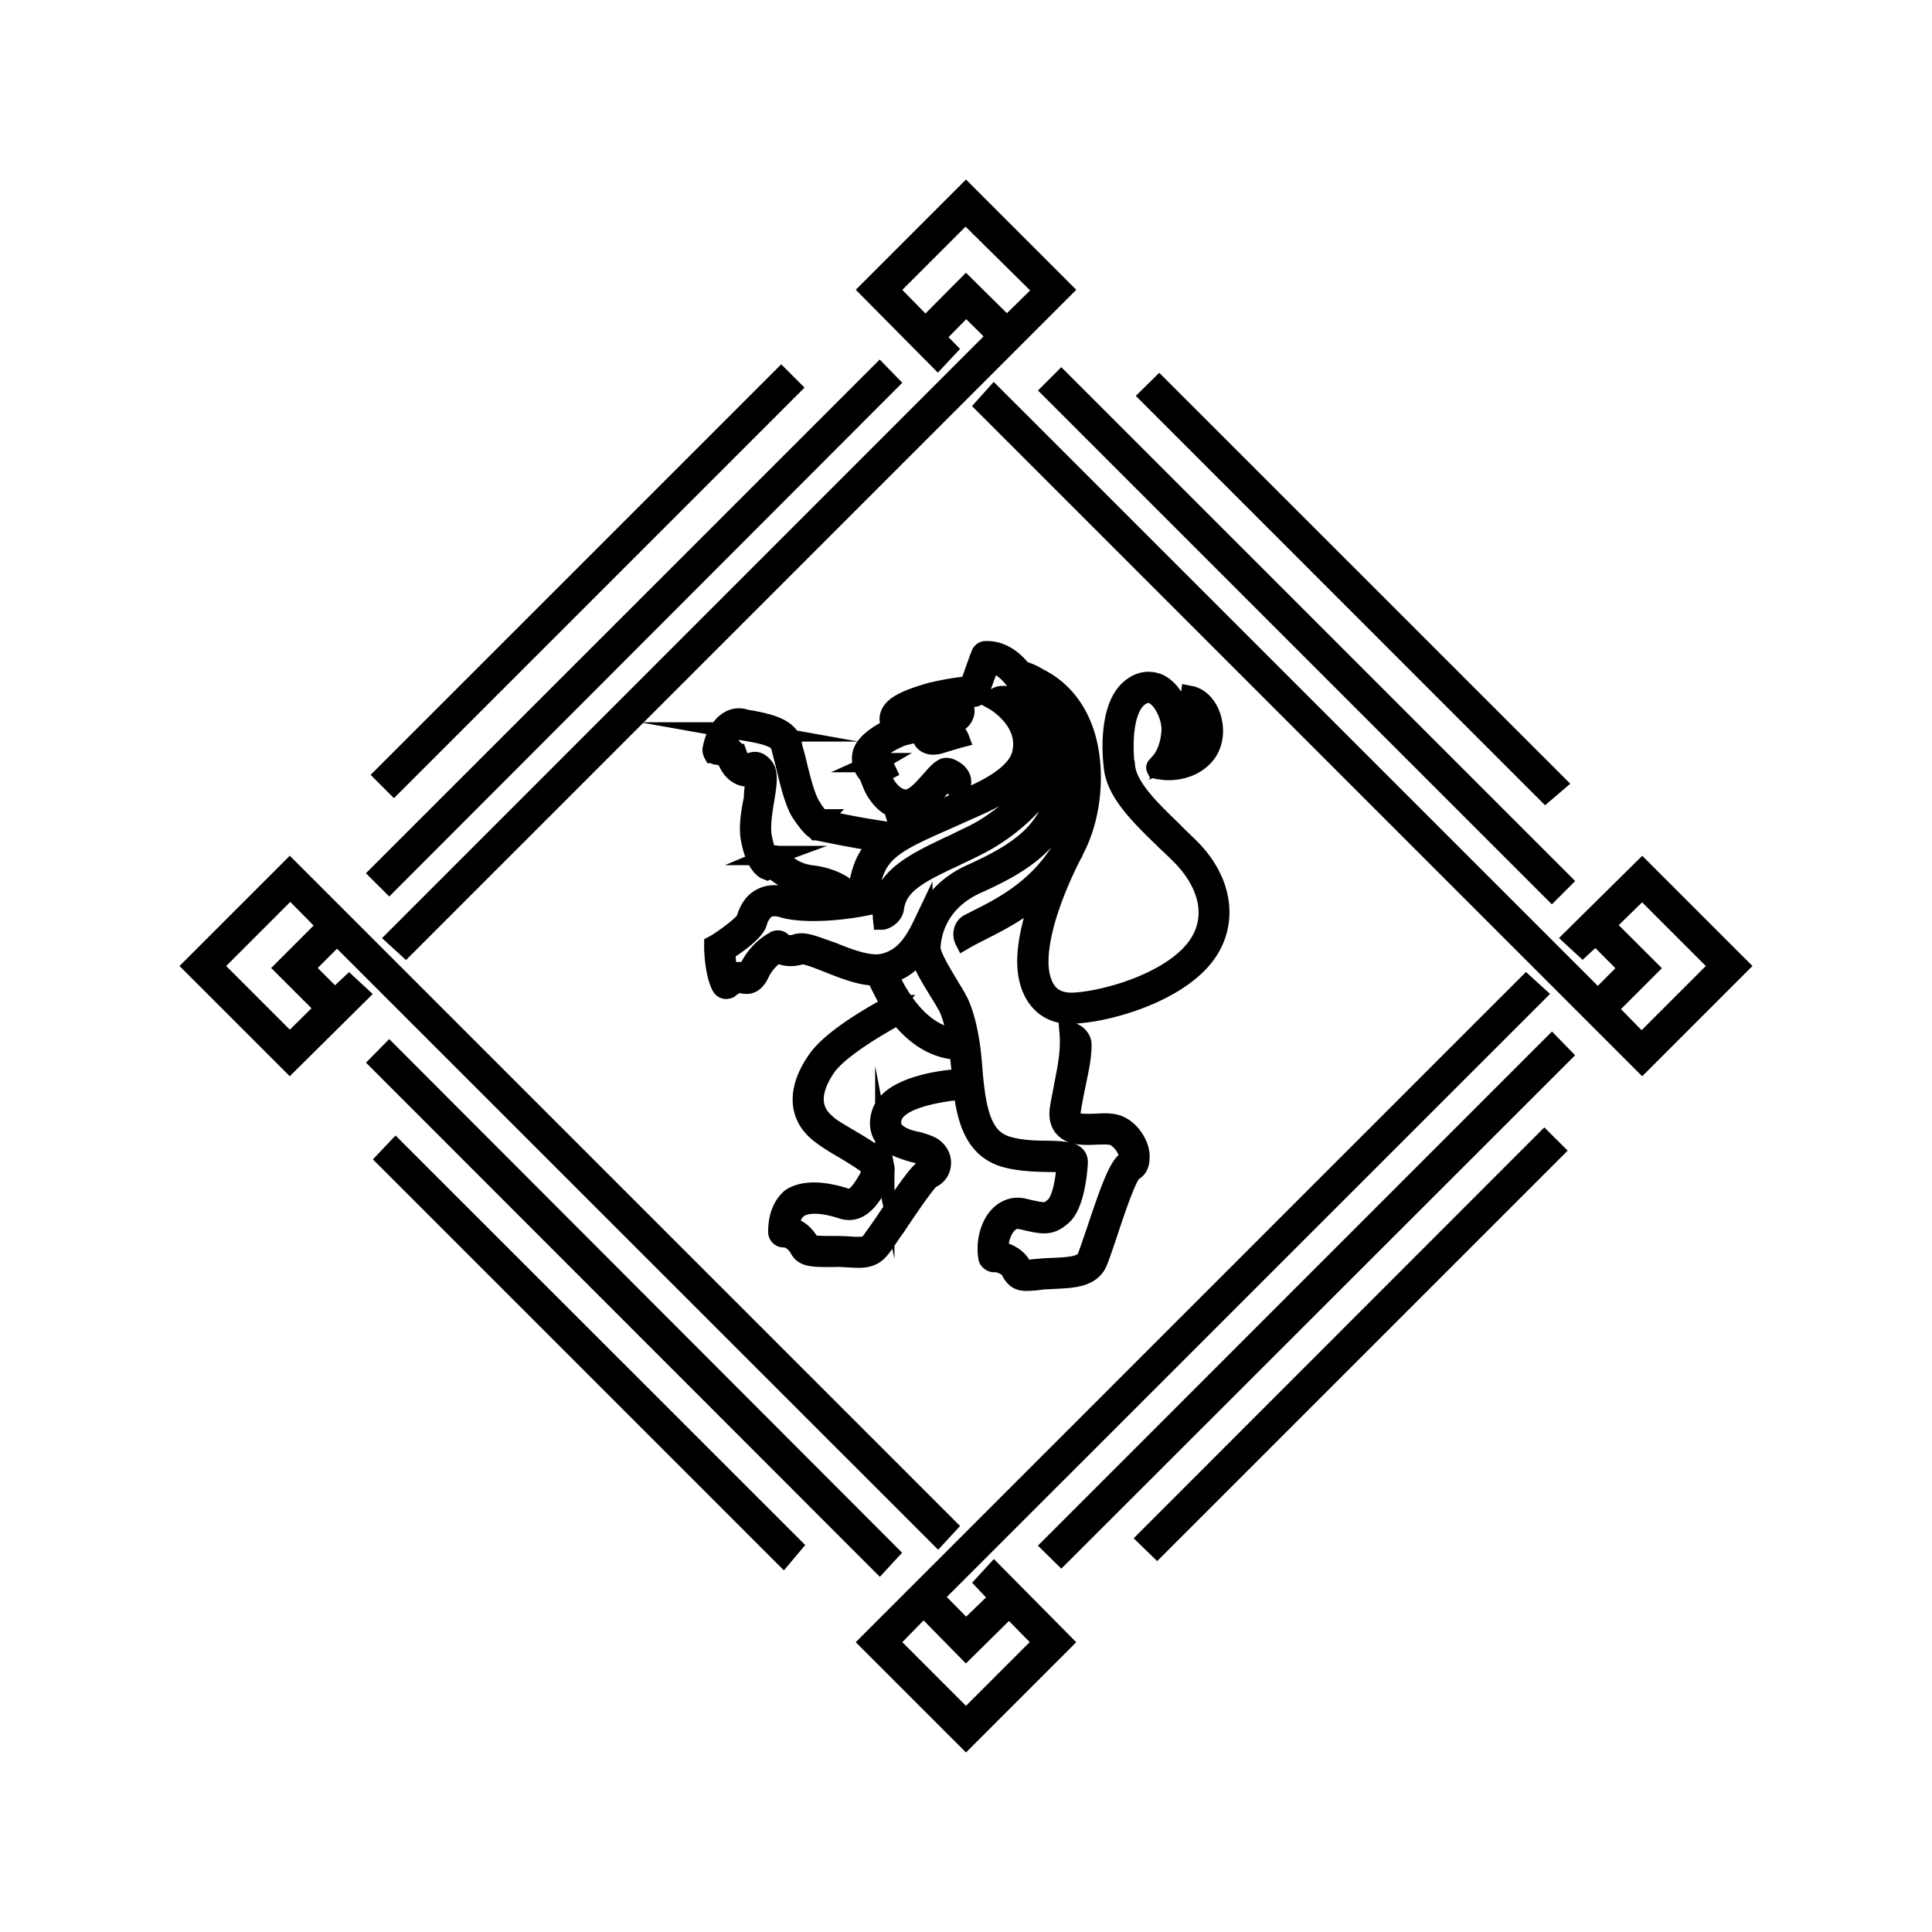 <svg xmlns="http://www.w3.org/2000/svg" width="100" height="100" viewBox="0 0 100 100"><g><g><path d="M90 50l-5 5-34-34 .455-.507 31.203 31.198.04.055 1.618-1.632-1.685-1.697-.04-.04-.675.623-.499-.46L85 45zm-71.93 1l.5.463L15 55l-5-5 5-5 34 34-.455.493L17.49 48.444l-.053-.039-1.697 1.697 1.548 1.549.042.04zm36.862-31.288l25.892 25.89-.499.499-25.892-25.89zM80 41L59.499 20.494 60 20l20.542 20.537zM45.527 80.894L19.648 55l.5-.508L46 80.382zM20.483 59.49L41 80l-.458.544L20 60zm59.842-5.387l.5.512L54.931 80.49l-.499-.49zm-.39 4.957l.5.497L59.89 80.1l-.499-.485zM20.148 45.696l-.499-.498 25.88-25.876.472.485zm.243-5.09l-.5-.5 20.545-20.542.499.499zm31.066 40.813L55 85l-5 5-5-5 34-34 .506.462-31.203 31.196L50 84.382l1.74-1.683-.74-.782zm-2.924-62.851L45 15l5-5 5 5-34 34-.503-.46 31.12-31.13-1.548-1.537L50 15.82l-1.602 1.63.602.619zm7.032 25.538c-.012.014-.026.042-.04.067-.39.742-1.67 3.354-1.75 5.402-.04.823.16 1.51.552 1.901.27.27.674.403 1.104.403h.122c1.589-.08 4.635-.929 6.102-2.518C63 47.92 62.786 46 61.17 44.322c-.23-.228-.471-.47-.713-.687l-.122-.12C59 42.221 57.734 41 57.626 39.65c-.041-.297-.324-2.938.85-3.975.47-.416.996-.51 1.524-.283.778.391 1.25 1.55 1.222 2.398A5.228 5.228 0 0 1 61 39.11l-.1.135.1-.04c.399-.095.695-.27.923-.54.283-.349.35-.887.175-1.386C62 37.102 62 37 61.87 36.833a1.059 1.059 0 0 1-.255-.833c.47.092.874.51 1.063 1.076.241.713.135 1.467-.283 1.98-.78.944-2.035.822-2.088.822l-.403-.055c-.027 0-.056-.027-.068-.053a.087.087 0 0 1 .012-.096l.27-.308s.458-.54.5-1.589c.013-.7-.431-1.59-.916-1.832-.271-.122-.54-.055-.823.189-.81.713-.742 2.72-.646 3.448l.013.014c.081 1.13 1.266 2.262 2.52 3.474.234.255.552.538.835.822 1.845 1.846 2.047 4.216.497 5.886-1.603 1.724-4.782 2.627-6.52 2.707-.054.014-.107.014-.162.014-.62 0-1.133-.202-1.522-.593-.512-.512-.781-1.347-.74-2.356.04-.89.283-1.968.727-3.193l.119-.244-.226.177c-1 .876-2.05 1.414-2.979 1.885l-.053.028c-.297.147-.58.294-.835.443a.685.685 0 0 1-.041-.457.56.56 0 0 1 .336-.405l.31-.16c1.375-.688 3.072-1.564 4.311-3.476.069-.095.122-.148.177-.297l.065-.094c.675-1.32 1.12-3.515.54-5.455-.027-.122-.08-.242-.12-.377l-.069.075h-.068c.204 1.205.056 2.524-.12 3.279-.538 2.236-2.228 3.393-4.649 4.47-2.074.93-2.37 2.615-2.396 3.302-.014.363.497 1.225.982 2.02l.027.054c.095.149.175.282.256.418l.11.202c.145.255.618 1.255.78 3.435.188 2.464.524 3.82 1.899 4.163.687.186 1.441.2 2.046.2.945.028 1.524.069 1.524.62-.013.405-.163 2.155-.807 2.748-.648.58-1 .485-2.145.216h-.011c-.258-.055-.486.014-.688.216-.296.31-.485.86-.458 1.347l.012.053.042.014c.445.08.983.39 1.146.82.04.07.102.095.102.109.06.027.207.027.545-.014l.455-.04c.177-.013.34-.013.487-.027h.08c.755-.041 1.484-.067 1.672-.499.095-.216.268-.726.47-1.32.823-2.478 1.241-3.542 1.671-3.73h.04V60c.013 0 .04-.133-.04-.349-.134-.377-.43-.713-.727-.848-.188-.08-.567-.067-.917-.055-.605.027-1.306.055-1.683-.39-.214-.242-.283-.606-.202-1.064.067-.404.149-.754.202-1.091.216-1.076.363-1.858.283-2.789.161 0 .308.069.432.177.134.12.232.295.232.483 0 .729-.18 1.428-.342 2.25l-.014.055c-.066.323-.12.62-.186 1.024-.054.269-.028.457.066.597.177.169.729.157 1.199.143.432-.027.848-.041 1.174.094.7.297 1.159 1.131 1.103 1.71 0 .31-.107.552-.35.674l-.026.014c-.283.255-.81 1.765-1.336 3.365-.214.621-.375 1.12-.483 1.35-.351.78-1.294.82-2.21.862h-.027a6.04 6.04 0 0 1-.499.025c-.175.014-.336.042-.471.055a5.758 5.758 0 0 1-.472.026c-.31 0-.565-.08-.78-.471l-.027-.053c-.055-.189-.485-.444-.81-.444h-.039c-.135.013-.284-.095-.325-.216v-.014c-.145-.727.056-1.683.58-2.21.35-.349.795-.496 1.275-.376 1.083.255 1.19.269 1.582-.08.418-.352.579-1.644.607-2.17v-.054l-.055-.013c-.134-.04-.552-.053-.835-.053h-.028c-.634-.014-1.427-.028-2.195-.23-1.886-.513-2.169-2.437-2.345-4.715-.028-.22-.054-.538-.081-.793l-.014-.055-.053-.014c-1.131-.053-2.156-.66-3.044-1.777l-.041-.055-.04.027c-.687.377-2.977 1.658-3.692 2.68-.58.85-1.05 2.021-.028 2.897.262.27.823.566 1.322.87 1.01.599 1.644 1 1.737 1.434a.6.6 0 0 1-.081.432c-.067.135-.15.241-.228.389-.351.62-.917 1.657-1.901 1.335-1.332-.432-1.98-.257-2.276-.041-.23.174-.378.452-.43.875v.067l.052.014c.594.161.904.687.984.835 0 .027.012.04.026.04l.057.014c0 .053.322.08 1 .08h.224c.31 0 .593.015.776.028.693.04.881.026 1.11-.282.148-.22.417-.581.728-1.039l.025-.04c1.389-2.061 1.82-2.613 2.137-2.721 0-.014.1-.108.116-.202.014-.095-.016-.217-.216-.35-.096-.067-.324-.134-.554-.188-.605-.175-1.346-.378-1.683-.97-.163-.31-.175-.71-.04-1.106C46 56.433 48 56 49.232 55.867c.015.23.043.43.068.605-.888.108-2.814.446-3.097 1.321-.082.207-.082.458.012.619.188.363.785.588 1.306.673.283.081.479.15.701.258.35.214.54.565.499.94a.85.85 0 0 1-.525.717h-.013c-.257.2-1.065 1.373-1.793 2.463l-.014.027c-.376.51-.619.917-.782 1.104-.43.567-.929.553-1.594.512-.264-.012-.52-.04-.816-.025-1.184.013-1.59-.014-1.82-.46-.067-.133-.364-.552-.794-.552a.305.305 0 0 1-.31-.31v-.026c0-.733.23-1.347.687-1.733.607-.381 1.548-.409 2.829 0 .418.143.728-.234 1.172-1L45 60.93c0-.121.097-.243.164-.35l.027-.04-.027-.028c-.164-.241-.915-.687-1.414-.996-.499-.282-1.05-.62-1.414-.93-1.053-.888-1.079-2.235-.067-3.69.731-1.106 2.909-2.345 3.81-2.83l.069-.067h-.041c-.244-.402-.417-.754-.54-1h.23c.135-.064.269-.09.392-.13.51 1.009 1.587 2.666 3.259 2.868l.096.014-.014-.094c-.163-.796-.338-1.267-.432-1.483-.098-.175-.27-.485-.31-.538-.053-.08-.093-.161-.15-.243-.469-.766-.862-1.394-1.007-1.966l-.041-.122-.083.095c-.507.599-1.035.928-1.736 1.078-.904.174-1.982-.27-2.936-.647-.648-.257-1.202-.47-1.403-.404-.565.175-.97.027-1.158-.08l-.042-.014-.027.027a2.541 2.541 0 0 0-.86.982c-.271.567-.54.657-.918.58-.16-.026-.308-.054-.646.215a.303.303 0 0 1-.242.067.274.274 0 0 1-.202-.147c-.337-.593-.39-1.832-.39-1.966v-.177l.147-.08c.648-.416 1.414-1.01 1.51-1.24.161-.537.396-.902.807-1.117.364-.188.794-.216 1.293-.066.512.16 1.375.2 2.296.12l.198-.014-.094-.106c-.23-.216-.743-.412-.768-.412-.15-.075-.271-.087-.336-.1-1-.095-1.658-.635-2-.9v-.071l-.278.122L39.6 45c-.12-.085-.526-.367-.754-1.567-.122-.619.012-1.433.154-2.101 0-.484.115-.97.087-1.185l-.013-.094-.074.053a.688.688 0 0 1-.585.067c-.498-.173-.702-.619-.809-.888l-.027-.04c-.08-.068-.309-.136-.446-.162h-.053C37 39.07 36.946 39 36.907 39a.394.394 0 0 1-.043-.24l.014-.054C37 38 37.565 37 38.455 37.182c.135.042.283.069.46.096h.011c.81.162 1.819.364 2.074 1.118 0 .216.108.526.204.89.189.807.485 2.032.796 2.478.241.39.389.538.442.606l.014.014h.027a38.4 38.4 0 0 0 2.91.566 4.98 4.98 0 0 0-.7.51c-1.187-.202-2.385-.46-2.424-.46l-.043-.05c-.067-.028-.226-.083-.739-.837-.379-.538-.662-1.777-.876-2.68-.096-.35-.163-.66-.23-.862-.121-.403-.929-.571-1.577-.686a6.8 6.8 0 0 1-.497-.108h-.068c-.297 0-.526.444-.646.727l-.028.067.067.013c.27.108.446.256.513.416h.013c.12.325.216.513.446.595h.053l.014-.013c.329-.257.605-.216.862.106.27.312.175.917.04 1.738-.107.646-.217 1.374-.12 1.887.094.538.227.834.322.996l.04.04.185-.068a.289.289 0 0 1 .354.108c.014 0 .147.202.444.418.365.283.795.432 1.267.485.135.014.809.108 1.375.43.324.15.56.46.673.635l.014.04.053-.013c.634-.108 1.267-.257 1.82-.384v-.075c.606-.925 1.833-1.508 3.125-2.127l.054-.014c.404-.202.821-.404 1.266-.62 1.738-.888 3.624-2.72 3.907-4.472a2.778 2.778 0 0 0-.405-1.953l-.173-.27.04.31c.094.62 0 1.145-.256 1.55l-.013.026v.013c.013.27-.014.54-.067.81-.216.928-1.145 1.763-2.83 2.519-.539.241-1.024.457-1.47.66-2.68 1.17-3.69 1.643-4.067 3.232-.216.067-.432.12-.662.175.244-1.361.796-2.101 2.076-2.828l.04-.028-.012-.054c-.028-.134-.081-.283-.122-.403a2.688 2.688 0 0 1-.161-.58v-.027l-.041-.027c-.648-.31-.984-.982-1.065-1.185l.566-.216c.094.203.445.849 1.064.943.458.08.957-.499 1.361-.956.23-.256.417-.485.62-.607.08-.053.296-.2.782.204.146.147.228.322.215.51a.625.625 0 0 1-.175.43 5.164 5.164 0 0 0-.538-.537L49 40.375v.041c-.132.095-.252.242-.387.391-.405.458-.943 1.09-1.613 1.193h-.084l.026.06c.058.067.058.134.058.189 0 .094.077.188.105.296l.027.067.067-.027c.499-.256 1.076-.498 1.736-.794.432-.19.931-.404 1.457-.648 1.481-.673 2.316-1.373 2.493-2.143.363-1.56-1.133-2.572-1.47-2.759.109-.162.295-.241.5-.241.085 0 .282 0 .388.12.31.269.595.591.796.88l.149.29-.027-.29c-.026-.423-.221-.908-.419-1.352-.402-.728-.956-1.225-1.494-1.333l-.054-.014-.04.122a51.444 51.444 0 0 0-.525 1.453.32.32 0 0 1-.297.216c-.392.041-1.188.122-2.023.324-1.369.391-1.642.646-1.71.74l-.014.026.014.042c.013.04.055.094.096.149l.053.08 3.125-.754c.067.3-.175.674-.525.754l-1.064.256-.041.013-.014.041c0 .04-.014.08-.014.108V38h.08c.044-.062.083-.062.136-.09l.364-.107c.145-.053.35-.026.512.053a.69.69 0 0 1 .297.351c-.107.028-.377.108-.998.297a1.125 1.125 0 0 1-.458.053.607.607 0 0 1-.375-.175.707.707 0 0 1-.163-.382v-.129l-.929.228c-.379.136-1.174.513-1.47.957a.433.433 0 0 0-.026.39l.027.067.069-.04a.326.326 0 0 1 .416.134l.136.283c-.432.23-.621.283-.662.283l-.173.055-.124-.15c-.241-.255-.524-.834-.173-1.372.322-.471.93-.809 1.372-1.025l.07-.026-.041-.068a.576.576 0 0 1-.096-.587c.149-.45.77-.786 2.142-1.177h.014c.778-.188 1.47-.282 1.901-.324h.04l.027-.04c.16-.459.375-1.063.485-1.373.053-.086.08-.203.08-.203.04-.121.15-.202.245-.202h.105c.605 0 1.228.319 1.764.984l.131.067c.274.094.517.202.747.35 1.184.58 2.033 1.63 2.451 3.045.538 1.873.295 4.216-.593 5.873zM16.833 52.19l-2.09-2.087 2.196-2.196L15.052 46H15l-4 4 4 4zm35.405 30.995L50 85.394l-2.195-2.237L46 85l3.947 3.95L50 89l4-4-1.723-1.763zm-4.339-66.246L50 14.823l2.116 2.089L54 15.066V15l-4-3.948V11l-4 4zM85 54l4-4-4-4-1.925 1.88 2.237 2.234-2.115 2.115L84.935 54zM54.839 39.352l-.15.364c-.755 1.832-2.6 3.284-3.96 3.988-.458.241-.902.444-1.348.66-1.82.848-2.937 1.427-3.086 2.636-.039.286-.295.543-.605.623a3.44 3.44 0 0 1 .014-.848l.026-.096-.107.027c-1.806.485-4.043.607-5.094.294-.336-.105-.607-.091-.821 0-.228.152-.405.394-.511.77-.096.325-.662.849-1.604 1.456l-.028.027v.04c0 .188.041.707.136 1.064l.025.08.069-.039c.31-.135.54-.122.74-.082.014 0 .04 0 .069.013h.027l.026-.025a1.05 1.05 0 0 0 .134-.23c.485-.982 1.308-1.373 1.347-1.386l.014-.014c.122-.041.257-.014.337.094.054.053.295.232.768.067.419-.122 1.024.165 1.82.432.82.336 1.857.733 2.572.605.996-.202 1.562-.872 2.115-2.033v.04l.136-.31c.444-1.051 1.251-1.846 2.437-2.37 2.292-1.038 3.813-2.075 4.298-4.056.08-.377.147-.888.175-1.4z"/><path fill="none" stroke="#000" stroke-miterlimit="20" d="M90 50l-5 5-34-34 .455-.507 31.203 31.198.04.055 1.618-1.632-1.685-1.697-.04-.04-.675.623-.499-.46L85 45zm-71.93 1l.5.463L15 55l-5-5 5-5 34 34-.455.493L17.49 48.444l-.053-.039-1.697 1.697 1.548 1.549.042.04zm36.862-31.288l25.892 25.89-.499.499-25.892-25.89zM80 41L59.499 20.494 60 20l20.542 20.537zM45.527 80.894L19.648 55l.5-.508L46 80.382zM20.483 59.49L41 80l-.458.544L20 60zm59.842-5.387l.5.512L54.931 80.49l-.499-.49zm-.39 4.957l.5.497L59.89 80.1l-.499-.485zM20.148 45.696l-.499-.498 25.88-25.876.472.485zm.243-5.09l-.5-.5 20.545-20.542.499.499zm31.066 40.813L55 85l-5 5-5-5 34-34 .506.462-31.203 31.196L50 84.382l1.74-1.683-.74-.782zm-2.924-62.851L45 15l5-5 5 5-34 34-.503-.46 31.12-31.13-1.548-1.537L50 15.82l-1.602 1.63.602.619zm7.032 25.538c-.012.014-.026.042-.04.067-.39.742-1.67 3.354-1.75 5.402-.04.823.16 1.51.552 1.901.27.27.674.403 1.104.403h.122c1.589-.08 4.635-.929 6.102-2.518C63 47.92 62.786 46 61.17 44.322c-.23-.228-.471-.47-.713-.687l-.122-.12C59 42.221 57.734 41 57.626 39.65c-.041-.297-.324-2.938.85-3.975.47-.416.996-.51 1.524-.283.778.391 1.25 1.55 1.222 2.398A5.228 5.228 0 0 1 61 39.11l-.1.135.1-.04c.399-.095.695-.27.923-.54.283-.349.35-.887.175-1.386C62 37.102 62 37 61.87 36.833a1.059 1.059 0 0 1-.255-.833c.47.092.874.51 1.063 1.076.241.713.135 1.467-.283 1.98-.78.944-2.035.822-2.088.822l-.403-.055c-.027 0-.056-.027-.068-.053a.087.087 0 0 1 .012-.096l.27-.308s.458-.54.5-1.589c.013-.7-.431-1.59-.916-1.832-.271-.122-.54-.055-.823.189-.81.713-.742 2.72-.646 3.448l.013.014c.081 1.13 1.266 2.262 2.52 3.474.234.255.552.538.835.822 1.845 1.846 2.047 4.216.497 5.886-1.603 1.724-4.782 2.627-6.52 2.707-.054.014-.107.014-.162.014-.62 0-1.133-.202-1.522-.593-.512-.512-.781-1.347-.74-2.356.04-.89.283-1.968.727-3.193l.119-.244-.226.177c-1 .876-2.05 1.414-2.979 1.885l-.053.028c-.297.147-.58.294-.835.443a.685.685 0 0 1-.041-.457.56.56 0 0 1 .336-.405l.31-.16c1.375-.688 3.072-1.564 4.311-3.476.069-.095.122-.148.177-.297l.065-.094c.675-1.32 1.12-3.515.54-5.455-.027-.122-.08-.242-.12-.377l-.069.075h-.068c.204 1.205.056 2.524-.12 3.279-.538 2.236-2.228 3.393-4.649 4.47-2.074.93-2.37 2.615-2.396 3.302-.014.363.497 1.225.982 2.02l.027.054c.095.149.175.282.256.418l.11.202c.145.255.618 1.255.78 3.435.188 2.464.524 3.82 1.899 4.163.687.186 1.441.2 2.046.2.945.028 1.524.069 1.524.62-.013.405-.163 2.155-.807 2.748-.648.58-1 .485-2.145.216h-.011c-.258-.055-.486.014-.688.216-.296.31-.485.86-.458 1.347l.012.053.042.014c.445.08.983.39 1.146.82.04.07.102.095.102.109.06.027.207.027.545-.014l.455-.04c.177-.013.34-.013.487-.027h.08c.755-.041 1.484-.067 1.672-.499.095-.216.268-.726.47-1.32.823-2.478 1.241-3.542 1.671-3.73h.04V60c.013 0 .04-.133-.04-.349-.134-.377-.43-.713-.727-.848-.188-.08-.567-.067-.917-.055-.605.027-1.306.055-1.683-.39-.214-.242-.283-.606-.202-1.064.067-.404.149-.754.202-1.091.216-1.076.363-1.858.283-2.789.161 0 .308.069.432.177.134.12.232.295.232.483 0 .729-.18 1.428-.342 2.25l-.014.055c-.066.323-.12.62-.186 1.024-.054.269-.028.457.066.597.177.169.729.157 1.199.143.432-.027.848-.041 1.174.094.7.297 1.159 1.131 1.103 1.71 0 .31-.107.552-.35.674l-.026.014c-.283.255-.81 1.765-1.336 3.365-.214.621-.375 1.12-.483 1.35-.351.78-1.294.82-2.21.862h-.027a6.04 6.04 0 0 1-.499.025c-.175.014-.336.042-.471.055a5.758 5.758 0 0 1-.472.026c-.31 0-.565-.08-.78-.471l-.027-.053c-.055-.189-.485-.444-.81-.444h-.039c-.135.013-.284-.095-.325-.216v-.014c-.145-.727.056-1.683.58-2.21.35-.349.795-.496 1.275-.376 1.083.255 1.19.269 1.582-.08.418-.352.579-1.644.607-2.17v-.054l-.055-.013c-.134-.04-.552-.053-.835-.053h-.028c-.634-.014-1.427-.028-2.195-.23-1.886-.513-2.169-2.437-2.345-4.715-.028-.22-.054-.538-.081-.793l-.014-.055-.053-.014c-1.131-.053-2.156-.66-3.044-1.777l-.041-.055-.04.027c-.687.377-2.977 1.658-3.692 2.68-.58.85-1.05 2.021-.028 2.897.262.27.823.566 1.322.87 1.01.599 1.644 1 1.737 1.434a.6.6 0 0 1-.081.432c-.067.135-.15.241-.228.389-.351.62-.917 1.657-1.901 1.335-1.332-.432-1.98-.257-2.276-.041-.23.174-.378.452-.43.875v.067l.052.014c.594.161.904.687.984.835 0 .027.012.04.026.04l.057.014c0 .053.322.08 1 .08h.224c.31 0 .593.015.776.028.693.04.881.026 1.11-.282.148-.22.417-.581.728-1.039l.025-.04c1.389-2.061 1.82-2.613 2.137-2.721 0-.014.1-.108.116-.202.014-.095-.016-.217-.216-.35-.096-.067-.324-.134-.554-.188-.605-.175-1.346-.378-1.683-.97-.163-.31-.175-.71-.04-1.106C46 56.433 48 56 49.232 55.867c.015.23.043.43.068.605-.888.108-2.814.446-3.097 1.321-.082.207-.082.458.012.619.188.363.785.588 1.306.673.283.081.479.15.701.258.35.214.54.565.499.94a.85.85 0 0 1-.525.717h-.013c-.257.2-1.065 1.373-1.793 2.463l-.014.027c-.376.51-.619.917-.782 1.104-.43.567-.929.553-1.594.512-.264-.012-.52-.04-.816-.025-1.184.013-1.59-.014-1.82-.46-.067-.133-.364-.552-.794-.552a.305.305 0 0 1-.31-.31v-.026c0-.733.23-1.347.687-1.733.607-.381 1.548-.409 2.829 0 .418.143.728-.234 1.172-1L45 60.93c0-.121.097-.243.164-.35l.027-.04-.027-.028c-.164-.241-.915-.687-1.414-.996-.499-.282-1.05-.62-1.414-.93-1.053-.888-1.079-2.235-.067-3.69.731-1.106 2.909-2.345 3.81-2.83l.069-.067h-.041c-.244-.402-.417-.754-.54-1h.23c.135-.064.269-.09.392-.13.51 1.009 1.587 2.666 3.259 2.868l.096.014-.014-.094c-.163-.796-.338-1.267-.432-1.483-.098-.175-.27-.485-.31-.538-.053-.08-.093-.161-.15-.243-.469-.766-.862-1.394-1.007-1.966l-.041-.122-.083.095c-.507.599-1.035.928-1.736 1.078-.904.174-1.982-.27-2.936-.647-.648-.257-1.202-.47-1.403-.404-.565.175-.97.027-1.158-.08l-.042-.014-.027.027a2.541 2.541 0 0 0-.86.982c-.271.567-.54.657-.918.58-.16-.026-.308-.054-.646.215a.303.303 0 0 1-.242.067.274.274 0 0 1-.202-.147c-.337-.593-.39-1.832-.39-1.966v-.177l.147-.08c.648-.416 1.414-1.01 1.51-1.24.161-.537.396-.902.807-1.117.364-.188.794-.216 1.293-.066.512.16 1.375.2 2.296.12l.198-.014-.094-.106c-.23-.216-.743-.412-.768-.412-.15-.075-.271-.087-.336-.1-1-.095-1.658-.635-2-.9v-.071l-.278.122L39.6 45c-.12-.085-.526-.367-.754-1.567-.122-.619.012-1.433.154-2.101 0-.484.115-.97.087-1.185l-.013-.094-.074.053a.688.688 0 0 1-.585.067c-.498-.173-.702-.619-.809-.888l-.027-.04c-.08-.068-.309-.136-.446-.162h-.053C37 39.07 36.946 39 36.907 39a.394.394 0 0 1-.043-.24l.014-.054C37 38 37.565 37 38.455 37.182c.135.042.283.069.46.096h.011c.81.162 1.819.364 2.074 1.118 0 .216.108.526.204.89.189.807.485 2.032.796 2.478.241.39.389.538.442.606l.014.014h.027a38.4 38.4 0 0 0 2.91.566 4.98 4.98 0 0 0-.7.51c-1.187-.202-2.385-.46-2.424-.46l-.043-.05c-.067-.028-.226-.083-.739-.837-.379-.538-.662-1.777-.876-2.68-.096-.35-.163-.66-.23-.862-.121-.403-.929-.571-1.577-.686a6.8 6.8 0 0 1-.497-.108h-.068c-.297 0-.526.444-.646.727l-.028.067.067.013c.27.108.446.256.513.416h.013c.12.325.216.513.446.595h.053l.014-.013c.329-.257.605-.216.862.106.27.312.175.917.04 1.738-.107.646-.217 1.374-.12 1.887.094.538.227.834.322.996l.04.04.185-.068a.289.289 0 0 1 .354.108c.014 0 .147.202.444.418.365.283.795.432 1.267.485.135.014.809.108 1.375.43.324.15.56.46.673.635l.014.04.053-.013c.634-.108 1.267-.257 1.82-.384v-.075c.606-.925 1.833-1.508 3.125-2.127l.054-.014c.404-.202.821-.404 1.266-.62 1.738-.888 3.624-2.72 3.907-4.472a2.778 2.778 0 0 0-.405-1.953l-.173-.27.04.31c.094.62 0 1.145-.256 1.55l-.013.026v.013c.013.27-.014.54-.067.81-.216.928-1.145 1.763-2.83 2.519-.539.241-1.024.457-1.47.66-2.68 1.17-3.69 1.643-4.067 3.232-.216.067-.432.12-.662.175.244-1.361.796-2.101 2.076-2.828l.04-.028-.012-.054c-.028-.134-.081-.283-.122-.403a2.688 2.688 0 0 1-.161-.58v-.027l-.041-.027c-.648-.31-.984-.982-1.065-1.185l.566-.216c.094.203.445.849 1.064.943.458.08.957-.499 1.361-.956.23-.256.417-.485.62-.607.08-.053.296-.2.782.204.146.147.228.322.215.51a.625.625 0 0 1-.175.43 5.164 5.164 0 0 0-.538-.537L49 40.375v.041c-.132.095-.252.242-.387.391-.405.458-.943 1.09-1.613 1.193h-.084l.026.06c.058.067.058.134.058.189 0 .094.077.188.105.296l.027.067.067-.027c.499-.256 1.076-.498 1.736-.794.432-.19.931-.404 1.457-.648 1.481-.673 2.316-1.373 2.493-2.143.363-1.56-1.133-2.572-1.47-2.759.109-.162.295-.241.5-.241.085 0 .282 0 .388.12.31.269.595.591.796.88l.149.29-.027-.29c-.026-.423-.221-.908-.419-1.352-.402-.728-.956-1.225-1.494-1.333l-.054-.014-.04.122a51.444 51.444 0 0 0-.525 1.453.32.32 0 0 1-.297.216c-.392.041-1.188.122-2.023.324-1.369.391-1.642.646-1.71.74l-.014.026.014.042c.013.04.055.094.096.149l.053.08 3.125-.754c.067.3-.175.674-.525.754l-1.064.256-.041.013-.014.041c0 .04-.014.08-.014.108V38h.08c.044-.062.083-.062.136-.09l.364-.107c.145-.053.35-.026.512.053a.69.69 0 0 1 .297.351c-.107.028-.377.108-.998.297a1.125 1.125 0 0 1-.458.053.607.607 0 0 1-.375-.175.707.707 0 0 1-.163-.382v-.129l-.929.228c-.379.136-1.174.513-1.47.957a.433.433 0 0 0-.026.39l.027.067.069-.04a.326.326 0 0 1 .416.134l.136.283c-.432.23-.621.283-.662.283l-.173.055-.124-.15c-.241-.255-.524-.834-.173-1.372.322-.471.93-.809 1.372-1.025l.07-.026-.041-.068a.576.576 0 0 1-.096-.587c.149-.45.77-.786 2.142-1.177h.014c.778-.188 1.47-.282 1.901-.324h.04l.027-.04c.16-.459.375-1.063.485-1.373.053-.086.08-.203.08-.203.04-.121.15-.202.245-.202h.105c.605 0 1.228.319 1.764.984l.131.067c.274.094.517.202.747.35 1.184.58 2.033 1.63 2.451 3.045.538 1.873.295 4.216-.593 5.873zM16.833 52.19l-2.09-2.087 2.196-2.196L15.052 46H15l-4 4 4 4zm35.405 30.995L50 85.394l-2.195-2.237L46 85l3.947 3.95L50 89l4-4-1.723-1.763zm-4.339-66.246L50 14.823l2.116 2.089L54 15.066V15l-4-3.948V11l-4 4zM85 54l4-4-4-4-1.925 1.88 2.237 2.234-2.115 2.115L84.935 54zM54.839 39.352l-.15.364c-.755 1.832-2.6 3.284-3.96 3.988-.458.241-.902.444-1.348.66-1.82.848-2.937 1.427-3.086 2.636-.039.286-.295.543-.605.623a3.44 3.44 0 0 1 .014-.848l.026-.096-.107.027c-1.806.485-4.043.607-5.094.294-.336-.105-.607-.091-.821 0-.228.152-.405.394-.511.77-.096.325-.662.849-1.604 1.456l-.028.027v.04c0 .188.041.707.136 1.064l.025.08.069-.039c.31-.135.54-.122.74-.082.014 0 .04 0 .069.013h.027l.026-.025a1.05 1.05 0 0 0 .134-.23c.485-.982 1.308-1.373 1.347-1.386l.014-.014c.122-.041.257-.014.337.094.054.053.295.232.768.067.419-.122 1.024.165 1.82.432.82.336 1.857.733 2.572.605.996-.202 1.562-.872 2.115-2.033v.04l.136-.31c.444-1.051 1.251-1.846 2.437-2.37 2.292-1.038 3.813-2.075 4.298-4.056.08-.377.147-.888.175-1.4z"/></g></g></svg>